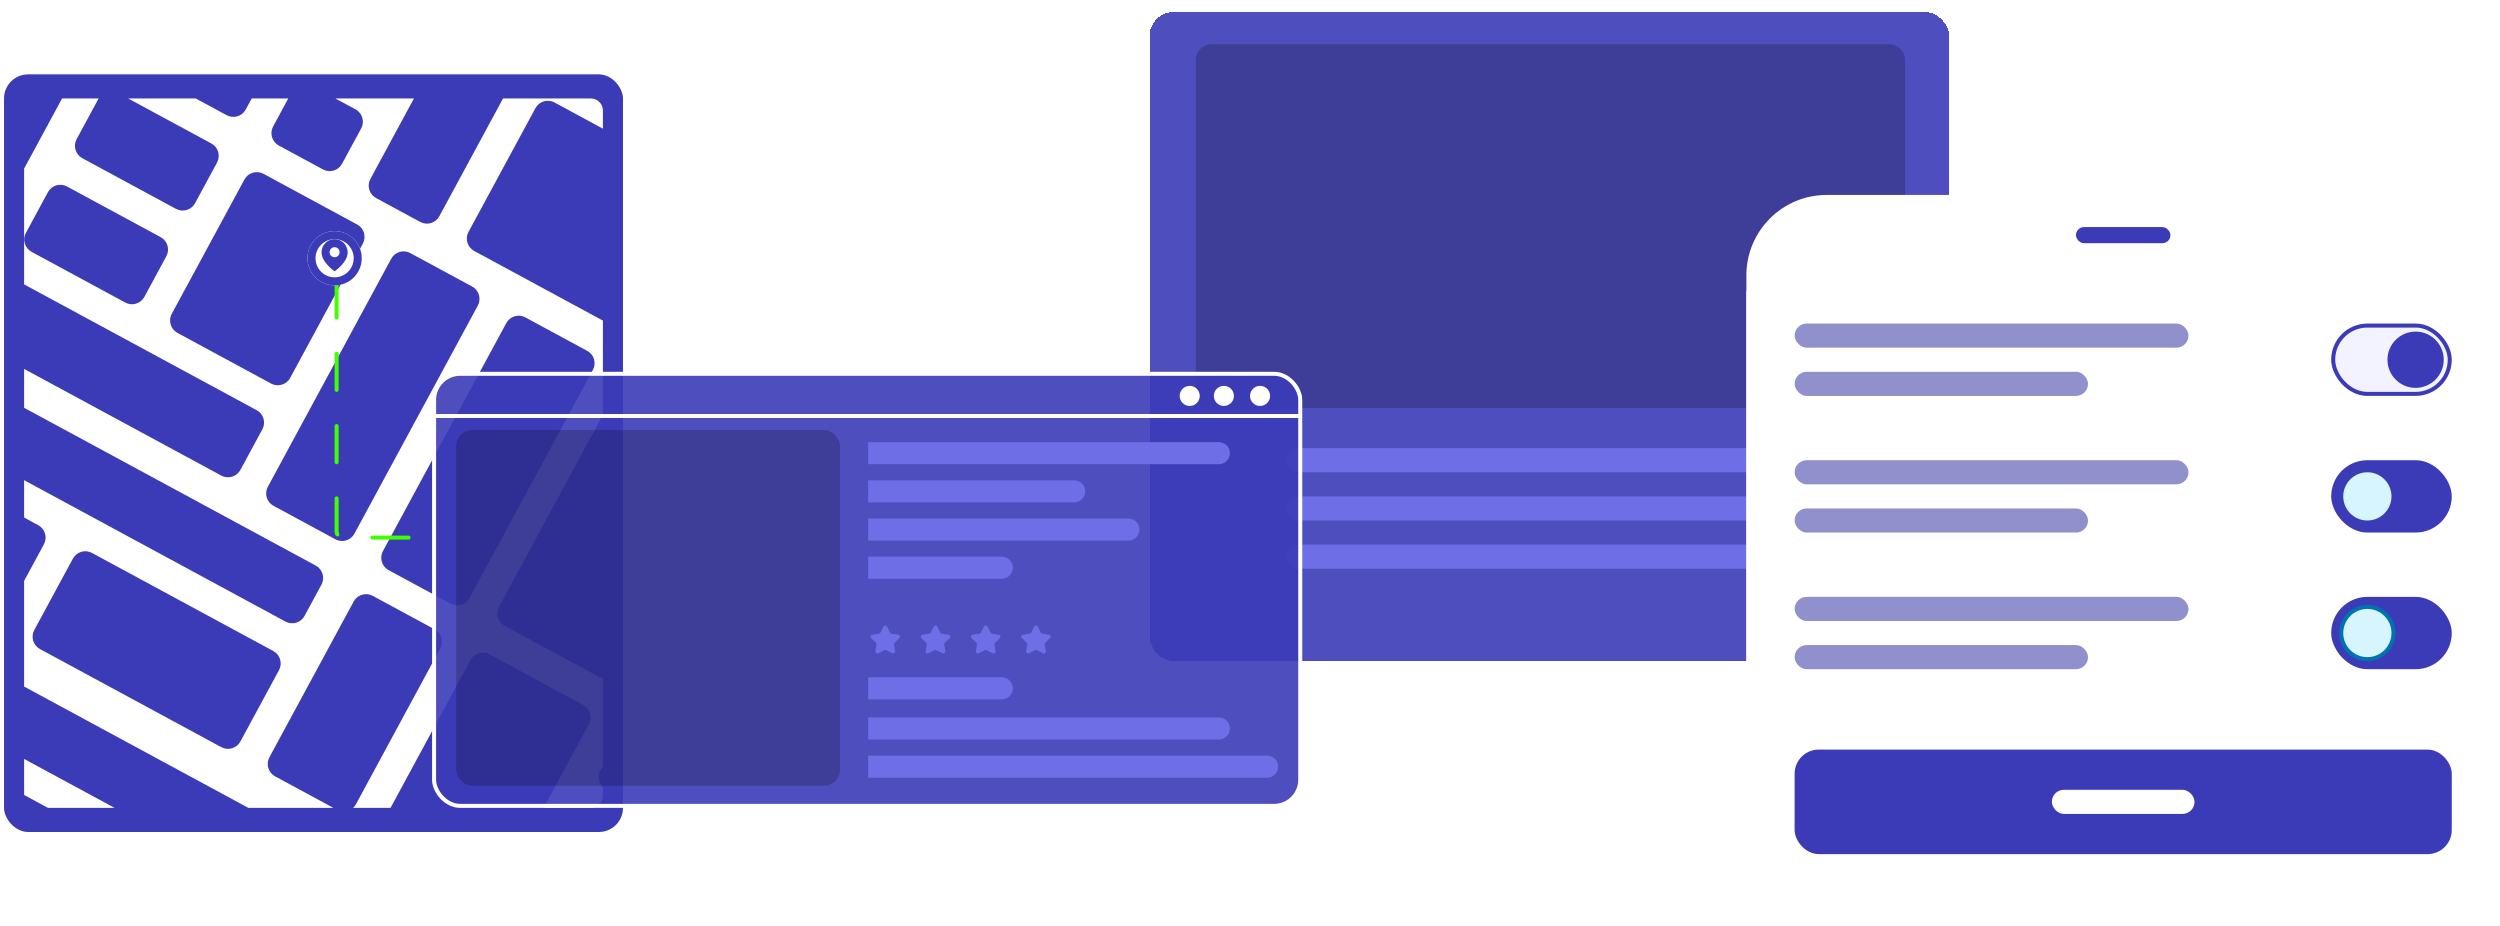 <svg width="1244" height="461" viewBox="0 0 1244 461" fill="none" xmlns="http://www.w3.org/2000/svg">
<g filter="url(#filter0_d_2_660)">
<rect x="1" y="32" width="310" height="379" rx="13" fill="#3B3BB8" stroke="white" stroke-width="2"/>
<path fill-rule="evenodd" clip-rule="evenodd" d="M12 79.897V137.506L127.735 200.121C131.135 201.96 132.4 206.208 130.56 209.608L119.616 229.838C117.776 233.238 113.529 234.503 110.128 232.663L12 179.574V198.918L157.129 277.436C160.529 279.275 161.794 283.523 159.955 286.924L151.543 302.472C149.703 305.872 145.455 307.137 142.055 305.298L12 234.935V253.531L19.033 257.336C22.433 259.176 23.698 263.424 21.859 266.824L12 285.046V337.628L123.588 398H165.889L136.88 382.306C133.48 380.466 132.215 376.218 134.054 372.818L175.986 295.315C177.825 291.915 182.073 290.649 185.473 292.489L216.257 309.144C219.657 310.983 220.922 315.231 219.082 318.631L177.151 396.134C176.761 396.855 176.263 397.48 175.688 398H194.332L234.138 324.424C235.978 321.024 240.225 319.759 243.626 321.598L290.241 346.818C293.641 348.658 294.906 352.906 293.066 356.306L270.509 398H294C297.314 398 300 395.314 300 392V387.723C297.837 385.592 297.242 382.211 298.76 379.407L300 377.114V333.446C299.228 333.327 298.463 333.075 297.737 332.683L251.122 307.463C247.722 305.623 246.457 301.375 248.296 297.975L300 202.409V155.482C299.773 155.388 299.549 155.282 299.328 155.162L235.95 120.874C232.55 119.034 231.285 114.786 233.125 111.386L266.434 49.819C268.273 46.419 272.521 45.154 275.921 46.993L300 60.02V51C300 47.686 297.314 45 294 45H250.317L218.603 103.619C216.763 107.019 212.516 108.284 209.115 106.444L187.127 94.548C183.727 92.709 182.462 88.461 184.301 85.061L205.975 45H166.899L176.898 50.409C180.298 52.249 181.563 56.497 179.724 59.897L170.207 77.488C168.367 80.888 164.119 82.153 160.719 80.313L138.731 68.417C135.331 66.578 134.065 62.33 135.905 58.93L143.441 45H125.249L122.275 50.497C120.435 53.897 116.188 55.163 112.787 53.323L97.404 45H63.78L105.174 67.395C108.574 69.235 109.84 73.483 108 76.883L97.055 97.112C95.216 100.512 90.968 101.777 87.568 99.938L40.953 74.718C37.553 72.878 36.287 68.631 38.127 65.23L49.072 45.001C49.072 45.001 49.072 45 49.072 45H30.88L12 79.897ZM57.016 398L12 373.645V391.578L23.869 398H57.016ZM33.339 88.79C29.939 86.951 25.691 88.216 23.851 91.616L12.907 111.845C11.067 115.246 12.332 119.493 15.733 121.333L62.348 146.553C65.748 148.392 69.996 147.127 71.835 143.727L82.78 123.498C84.619 120.098 83.354 115.85 79.954 114.01L33.339 88.79ZM45.768 271.137C42.368 269.298 38.12 270.563 36.281 273.963L17.063 309.484C15.223 312.884 16.488 317.132 19.889 318.972L110.131 367.795C113.531 369.635 117.779 368.369 119.619 364.969L138.836 329.448C140.676 326.048 139.411 321.8 136.011 319.961L45.768 271.137ZM131.118 82.49C127.717 80.65 123.47 81.915 121.63 85.315L85.466 152.159C83.626 155.56 84.891 159.807 88.291 161.647L134.907 186.867C138.307 188.707 142.555 187.441 144.394 184.041L180.558 117.197C182.398 113.797 181.133 109.549 177.733 107.709L131.118 82.49ZM204.151 121.924C200.751 120.084 196.503 121.349 194.664 124.75L133.28 238.209C131.44 241.609 132.705 245.857 136.105 247.696L166.889 264.351C170.289 266.191 174.537 264.925 176.376 261.525L237.761 148.066C239.6 144.666 238.335 140.418 234.935 138.578L204.151 121.924ZM261.42 153.936C258.02 152.096 253.772 153.361 251.933 156.761L190.549 270.221C188.709 273.621 189.974 277.869 193.374 279.708L224.158 296.363C227.558 298.203 231.806 296.937 233.646 293.537L295.03 180.078C296.869 176.678 295.604 172.43 292.204 170.59L261.42 153.936Z" fill="white"/>
<g style="mix-blend-mode:difference">
<path d="M167.5 136V260.5C167.5 262.157 168.843 263.5 170.5 263.5H215.5" stroke="#42FF00" stroke-width="2" stroke-linecap="round" stroke-dasharray="18 18"/>
</g>
<g filter="url(#filter1_d_2_660)">
<circle cx="166.5" cy="122.5" r="13.5" fill="white"/>
<circle cx="166.5" cy="122.5" r="11.5" stroke="#3B3BB8" stroke-width="4"/>
</g>
<path d="M173 121.545C173 126.636 166.5 131 166.5 131C166.5 131 160 126.636 160 121.545C160 119.809 160.685 118.145 161.904 116.917C163.123 115.69 164.776 115 166.5 115C168.224 115 169.877 115.69 171.096 116.917C172.315 118.145 173 119.809 173 121.545Z" fill="#3B3BB8"/>
<path d="M166.5 124C167.881 124 169 122.881 169 121.5C169 120.119 167.881 119 166.5 119C165.119 119 164 120.119 164 121.5C164 122.881 165.119 124 166.5 124Z" fill="white"/>
</g>
<g filter="url(#filter2_d_2_660)">
<rect x="570" width="402" height="327" rx="14" fill="#3B3BB8" fill-opacity="0.9" shape-rendering="crispEdges"/>
<rect x="571" y="1" width="400" height="325" rx="13" stroke="white" stroke-width="2" shape-rendering="crispEdges"/>
</g>
<path d="M595 30C595 25.582 598.582 22 603 22H940C944.418 22 948 25.582 948 30V203H595V30Z" fill="black" fill-opacity="0.2"/>
<rect x="640" y="223" width="278" height="12" rx="6" fill="#6E6EE6"/>
<rect x="640" y="247" width="297" height="12" rx="6" fill="#6E6EE6"/>
<rect x="640" y="271" width="260" height="12" rx="6" fill="#6E6EE6"/>
<circle cx="927.5" cy="301.5" r="9.5" fill="#6E6EE6"/>
<circle cx="899.5" cy="301.5" r="9.5" fill="#6E6EE6"/>
<g filter="url(#filter3_d_2_660)">
<rect x="216" y="182" width="431" height="215" rx="13" fill="#3B3BB8" fill-opacity="0.9" stroke="white" stroke-width="2"/>
<path d="M217 203H646" stroke="white" stroke-width="2" stroke-linecap="square"/>
<path d="M439.605 307.794C439.973 307.056 441.027 307.056 441.395 307.794L442.893 310.798C443.039 311.091 443.32 311.294 443.645 311.341L446.979 311.823C447.802 311.942 448.128 312.956 447.53 313.533L445.132 315.844C444.893 316.075 444.784 316.408 444.841 316.735L445.408 320.01C445.549 320.825 444.695 321.45 443.961 321.067L440.962 319.506C440.672 319.356 440.328 319.356 440.038 319.506L437.039 321.067C436.305 321.45 435.451 320.825 435.592 320.01L436.159 316.735C436.216 316.408 436.107 316.075 435.868 315.844L433.47 313.533C432.872 312.956 433.198 311.942 434.021 311.823L437.355 311.341C437.68 311.294 437.961 311.091 438.107 310.798L439.605 307.794Z" fill="#6E6EE6"/>
<path d="M489.605 307.794C489.973 307.056 491.027 307.056 491.395 307.794L492.893 310.798C493.039 311.091 493.32 311.294 493.645 311.341L496.979 311.823C497.802 311.942 498.128 312.956 497.53 313.533L495.132 315.844C494.893 316.075 494.784 316.408 494.841 316.735L495.408 320.01C495.549 320.825 494.695 321.45 493.961 321.067L490.962 319.506C490.672 319.356 490.328 319.356 490.038 319.506L487.039 321.067C486.305 321.45 485.451 320.825 485.592 320.01L486.159 316.735C486.216 316.408 486.107 316.075 485.868 315.844L483.47 313.533C482.872 312.956 483.198 311.942 484.021 311.823L487.355 311.341C487.68 311.294 487.961 311.091 488.107 310.798L489.605 307.794Z" fill="#6E6EE6"/>
<path d="M514.605 307.794C514.973 307.056 516.027 307.056 516.395 307.794L517.893 310.798C518.039 311.091 518.32 311.294 518.645 311.341L521.979 311.823C522.802 311.942 523.128 312.956 522.53 313.533L520.132 315.844C519.893 316.075 519.784 316.408 519.841 316.735L520.408 320.01C520.549 320.825 519.695 321.45 518.961 321.067L515.962 319.506C515.672 319.356 515.328 319.356 515.038 319.506L512.039 321.067C511.305 321.45 510.451 320.825 510.592 320.01L511.159 316.735C511.216 316.408 511.107 316.075 510.868 315.844L508.47 313.533C507.872 312.956 508.198 311.942 509.021 311.823L512.355 311.341C512.68 311.294 512.961 311.091 513.107 310.798L514.605 307.794Z" fill="#6E6EE6"/>
<path d="M464.605 307.794C464.973 307.056 466.027 307.056 466.395 307.794L467.893 310.798C468.039 311.091 468.32 311.294 468.645 311.341L471.979 311.823C472.802 311.942 473.128 312.956 472.53 313.533L470.132 315.844C469.893 316.075 469.784 316.408 469.841 316.735L470.408 320.01C470.549 320.825 469.695 321.45 468.961 321.067L465.962 319.506C465.672 319.356 465.328 319.356 465.038 319.506L462.039 321.067C461.305 321.45 460.451 320.825 460.592 320.01L461.159 316.735C461.216 316.408 461.107 316.075 460.868 315.844L458.47 313.533C457.872 312.956 458.198 311.942 459.021 311.823L462.355 311.341C462.68 311.294 462.961 311.091 463.107 310.798L464.605 307.794Z" fill="#6E6EE6"/>
<rect x="227" y="210" width="191" height="177" rx="8" fill="black" fill-opacity="0.2"/>
<path d="M432 216H606.5C609.538 216 612 218.462 612 221.5V221.5C612 224.538 609.538 227 606.5 227H432V216Z" fill="#6E6EE7"/>
<path d="M432 235H534.5C537.538 235 540 237.462 540 240.5V240.5C540 243.538 537.538 246 534.5 246H432V235Z" fill="#6E6EE7"/>
<path d="M432 254H561.5C564.538 254 567 256.462 567 259.5V259.5C567 262.538 564.538 265 561.5 265H432V254Z" fill="#6E6EE7"/>
<path d="M432 273H498.5C501.538 273 504 275.462 504 278.5V278.5C504 281.538 501.538 284 498.5 284H432V273Z" fill="#6E6EE7"/>
<path d="M432 333H498.5C501.538 333 504 335.462 504 338.5V338.5C504 341.538 501.538 344 498.5 344H432V333Z" fill="#6E6EE7"/>
<circle cx="627" cy="193" r="5" fill="white"/>
<circle cx="609" cy="193" r="5" fill="white"/>
<circle cx="592" cy="193" r="5" fill="white"/>
<path d="M432 353H606.5C609.538 353 612 355.462 612 358.5V358.5C612 361.538 609.538 364 606.5 364H432V353Z" fill="#6E6EE7"/>
<path d="M432 372H630.5C633.538 372 636 374.462 636 377.5V377.5C636 380.538 633.538 383 630.5 383H432V372Z" fill="#6E6EE7"/>
</g>
<g filter="url(#filter4_d_2_660)">
<rect x="869" y="93" width="375" height="364" rx="40" fill="white"/>
<rect x="1033" y="109" width="47" height="8" rx="4" fill="#3B3BB8"/>
<rect width="375" height="68" transform="translate(869 141)" fill="white"/>
<rect x="893" y="157" width="196" height="12" rx="6" fill="#9090CD"/>
<rect x="893" y="181" width="146" height="12" rx="6" fill="#9090CD"/>
<rect x="1161" y="158" width="58" height="34" rx="17" fill="#F3F3FF" stroke="#3B3BB8" stroke-width="2"/>
<circle cx="1202" cy="175" r="14" fill="#3B3BB8"/>
<rect width="375" height="68" transform="translate(869 209)" fill="white"/>
<rect x="893" y="225" width="196" height="12" rx="6" fill="#9090CD"/>
<rect x="893" y="249" width="146" height="12" rx="6" fill="#9090CD"/>
<rect x="1160" y="225" width="60" height="36" rx="18" fill="#3B3BB8"/>
<circle cx="1178" cy="243" r="13" fill="#D6F5FF" stroke="#3B3BB8" stroke-width="2"/>
<rect width="375" height="68" transform="translate(869 277)" fill="white"/>
<rect x="893" y="293" width="196" height="12" rx="6" fill="#9090CD"/>
<rect x="893" y="317" width="146" height="12" rx="6" fill="#9090CD"/>
<rect x="1160" y="293" width="60" height="36" rx="18" fill="#3B3BB8"/>
<circle cx="1178" cy="311" r="13" fill="#D6F5FF" stroke="#0072B1" stroke-width="2"/>
<rect x="893" y="369" width="327" height="52" rx="12" fill="#3B3BB8"/>
<rect x="1021" y="389" width="71" height="12" rx="6" fill="white"/>
</g>
<defs>
<filter id="filter0_d_2_660" x="0" y="31" width="312" height="385" filterUnits="userSpaceOnUse" color-interpolation-filters="sRGB">
<feFlood flood-opacity="0" result="BackgroundImageFix"/>
<feColorMatrix in="SourceAlpha" type="matrix" values="0 0 0 0 0 0 0 0 0 0 0 0 0 0 0 0 0 0 127 0" result="hardAlpha"/>
<feOffset dy="4"/>
<feComposite in2="hardAlpha" operator="out"/>
<feColorMatrix type="matrix" values="0 0 0 0 0 0 0 0 0 0 0 0 0 0 0 0 0 0 0.25 0"/>
<feBlend mode="normal" in2="BackgroundImageFix" result="effect1_dropShadow_2_660"/>
<feBlend mode="normal" in="SourceGraphic" in2="effect1_dropShadow_2_660" result="shape"/>
</filter>
<filter id="filter1_d_2_660" x="153" y="109" width="27" height="29" filterUnits="userSpaceOnUse" color-interpolation-filters="sRGB">
<feFlood flood-opacity="0" result="BackgroundImageFix"/>
<feColorMatrix in="SourceAlpha" type="matrix" values="0 0 0 0 0 0 0 0 0 0 0 0 0 0 0 0 0 0 127 0" result="hardAlpha"/>
<feOffset dy="2"/>
<feComposite in2="hardAlpha" operator="out"/>
<feColorMatrix type="matrix" values="0 0 0 0 0 0 0 0 0 0 0 0 0 0 0 0 0 0 0.25 0"/>
<feBlend mode="normal" in2="BackgroundImageFix" result="effect1_dropShadow_2_660"/>
<feBlend mode="normal" in="SourceGraphic" in2="effect1_dropShadow_2_660" result="shape"/>
</filter>
<filter id="filter2_d_2_660" x="570" y="0" width="402" height="331" filterUnits="userSpaceOnUse" color-interpolation-filters="sRGB">
<feFlood flood-opacity="0" result="BackgroundImageFix"/>
<feColorMatrix in="SourceAlpha" type="matrix" values="0 0 0 0 0 0 0 0 0 0 0 0 0 0 0 0 0 0 127 0" result="hardAlpha"/>
<feOffset dy="4"/>
<feComposite in2="hardAlpha" operator="out"/>
<feColorMatrix type="matrix" values="0 0 0 0 0 0 0 0 0 0 0 0 0 0 0 0 0 0 0.25 0"/>
<feBlend mode="normal" in2="BackgroundImageFix" result="effect1_dropShadow_2_660"/>
<feBlend mode="normal" in="SourceGraphic" in2="effect1_dropShadow_2_660" result="shape"/>
</filter>
<filter id="filter3_d_2_660" x="215" y="181" width="433" height="221" filterUnits="userSpaceOnUse" color-interpolation-filters="sRGB">
<feFlood flood-opacity="0" result="BackgroundImageFix"/>
<feColorMatrix in="SourceAlpha" type="matrix" values="0 0 0 0 0 0 0 0 0 0 0 0 0 0 0 0 0 0 127 0" result="hardAlpha"/>
<feOffset dy="4"/>
<feComposite in2="hardAlpha" operator="out"/>
<feColorMatrix type="matrix" values="0 0 0 0 0 0 0 0 0 0 0 0 0 0 0 0 0 0 0.25 0"/>
<feBlend mode="normal" in2="BackgroundImageFix" result="effect1_dropShadow_2_660"/>
<feBlend mode="normal" in="SourceGraphic" in2="effect1_dropShadow_2_660" result="shape"/>
</filter>
<filter id="filter4_d_2_660" x="869" y="93" width="375" height="368" filterUnits="userSpaceOnUse" color-interpolation-filters="sRGB">
<feFlood flood-opacity="0" result="BackgroundImageFix"/>
<feColorMatrix in="SourceAlpha" type="matrix" values="0 0 0 0 0 0 0 0 0 0 0 0 0 0 0 0 0 0 127 0" result="hardAlpha"/>
<feOffset dy="4"/>
<feComposite in2="hardAlpha" operator="out"/>
<feColorMatrix type="matrix" values="0 0 0 0 0 0 0 0 0 0 0 0 0 0 0 0 0 0 0.25 0"/>
<feBlend mode="normal" in2="BackgroundImageFix" result="effect1_dropShadow_2_660"/>
<feBlend mode="normal" in="SourceGraphic" in2="effect1_dropShadow_2_660" result="shape"/>
</filter>
</defs>
</svg>
